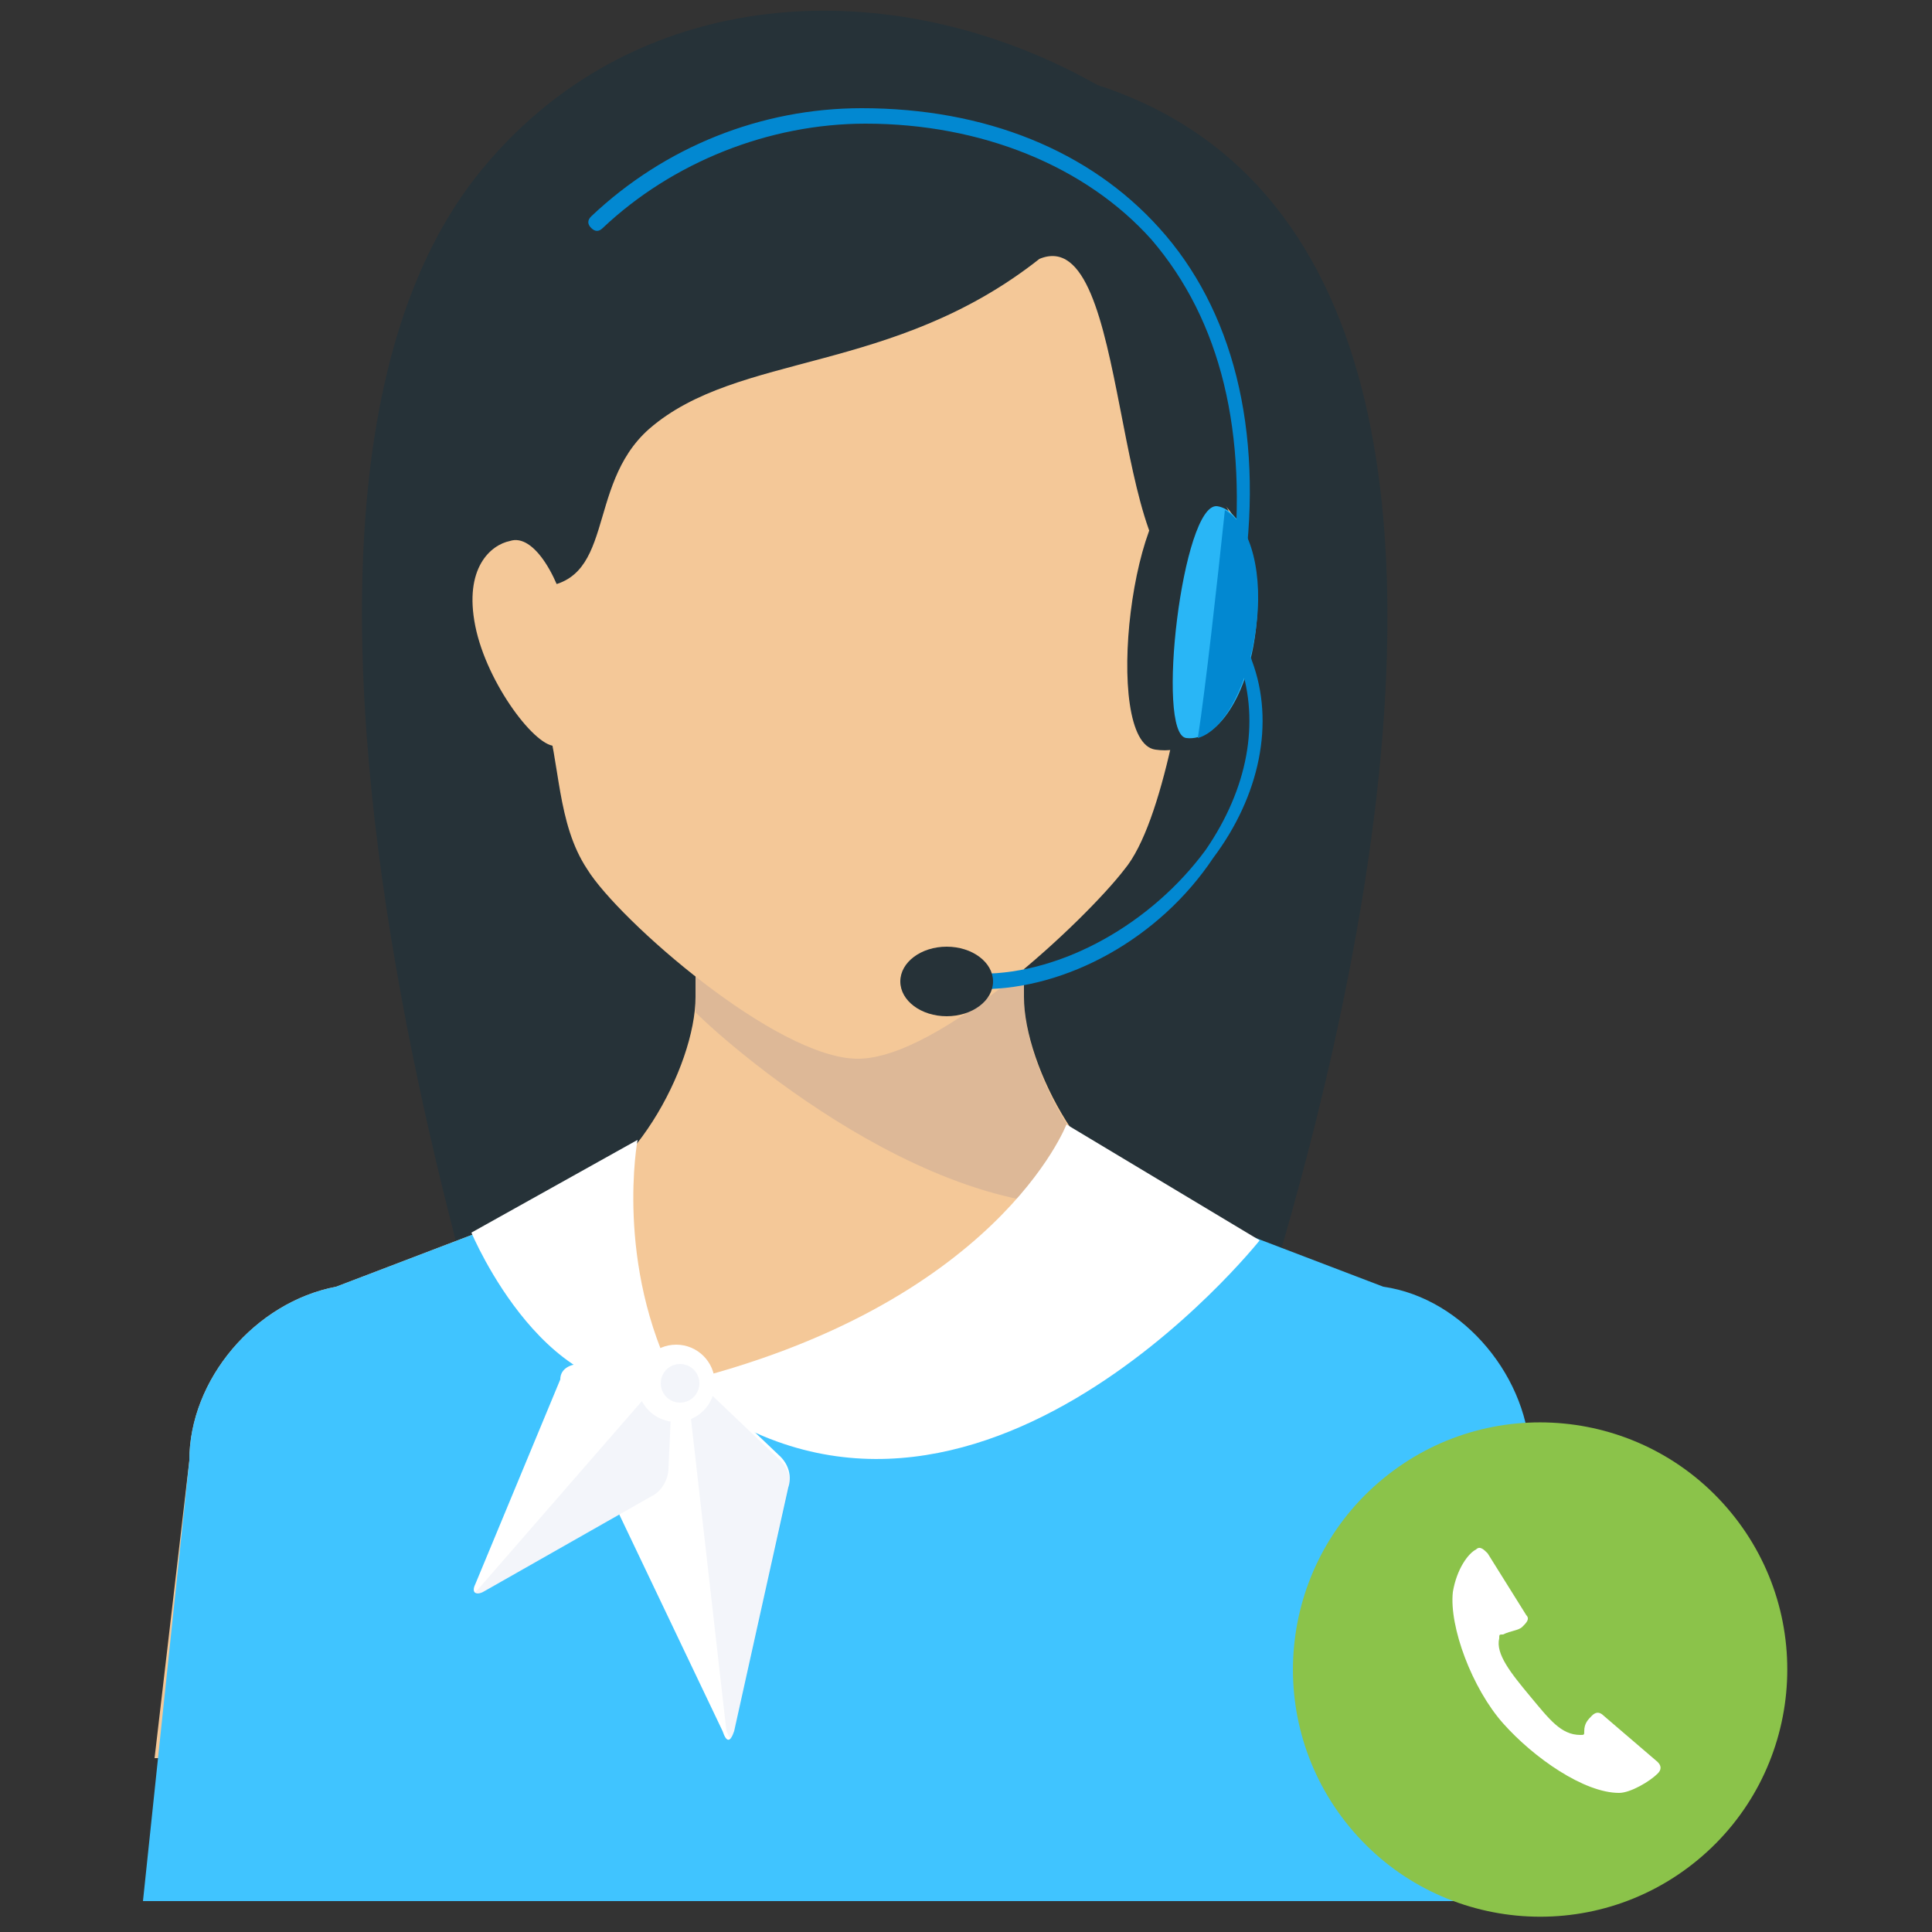 <?xml version="1.0" encoding="utf-8"?>
<!-- Generator: Adobe Illustrator 21.1.0, SVG Export Plug-In . SVG Version: 6.00 Build 0)  -->
<svg version="1.1" id="Layer_1" xmlns="http://www.w3.org/2000/svg" xmlns:xlink="http://www.w3.org/1999/xlink" x="0px" y="0px"
	 width="50px" height="50px" viewBox="0 0 50 50" style="enable-background:new 0 0 50 50;" xml:space="preserve">
<rect x="0" y="0" width="50" height="50" fill="#333333" stroke="none"/>
<style type="text/css">
	.st0{fill:#263238;}
	.st1{fill:#F4C898;}
	.st2{opacity:0.1;fill:#112F8E;}
	.st3{fill:#40C4FF;}
	.st4{fill:#29B6F6;}
	.st5{fill:#0288D1;}
	.st6{fill:#FFFFFF;}
	.st7{opacity:5.000000e-02;fill:#112F8E;}
	.st8{fill:#8BC34A;}
</style>
<g>
	<g>
		<path class="st0" d="M14.5,40.9l15.8-0.2c0,0,13.8-33.4-1.9-38.5c-5.3-3-12.1-2.7-16.1,2.4C4.6,14.5,14.5,40.9,14.5,40.9z"/>
		<path class="st1" d="M12.3,16.2c0.3,1.5,1.6,3.2,2.1,3.1c0.5-0.1,0.7-1.4,0.4-2.9c-0.3-1.5-1-2.6-1.6-2.4
			C12.7,14.1,12,14.7,12.3,16.2z"/>
		<path class="st1" d="M32.1,15c-0.3,1.5-1.6,3.2-2.1,3.1c-0.5-0.1-0.7-1.4-0.4-2.9c0.3-1.5,1-2.6,1.6-2.4
			C31.7,12.9,32.4,13.6,32.1,15z"/>
		<path class="st1" d="M26.5,25.8v-3.3H18c0,0,0,1.5,0,3.3c0,1.8-1.7,5-3.8,5.4l-5.5,2.1c-2.1,0.4-3.8,2.4-3.8,4.5L4,45.5h36.3
			l-0.8-7.7c0-2.1-1.7-4.2-3.8-4.5l-5.5-2.1C28.2,30.8,26.5,27.6,26.5,25.8z"/>
		<path class="st2" d="M29.6,31c-1.8-0.8-3.1-3.6-3.1-5.2v-3.3H18c0,0,0,1.5,0,3.3c0,0.1,0,0.3,0,0.4C19,27.2,24.9,32.3,29.6,31z"/>
		<path class="st3" d="M39.6,37.8c0-2.1-1.7-4.2-3.8-4.5l-5.5-2.1c-0.8-0.1,0.4,5.9-8,5.9c-8.4,0-7.4-6-8.1-5.9l-5.5,2.1
			c-2.1,0.4-3.8,2.4-3.8,4.5L3.7,49.2h37.1L39.6,37.8z"/>
		<path class="st1" d="M14.1,18.5c0.4,1.2,0.3,2.8,1.1,4c0.8,1.3,4.9,4.9,7,4.9s5.9-3.6,6.9-4.9c1-1.2,1.6-4.9,1.9-7.4
			c-2.3,0.1-1.7-9.4-4.1-8.4c-3.8,3-7.8,2.4-10.1,4.4c-1.7,1.5-0.8,4.1-3,4.1C13.6,16.6,13.9,17.9,14.1,18.5z"/>
		<path class="st0" d="M31.8,16.2c-0.2,1.9-0.5,3.4-1.9,3.2c-1.4-0.2-0.6-7,0.9-6.9C32.2,12.7,32.1,14.3,31.8,16.2z"/>
		<path class="st4" d="M32.5,16.3c-0.2,1.7-1,2.9-1.8,2.8c-0.8-0.1-0.1-6.1,0.8-6C32.2,13.2,32.7,14.6,32.5,16.3z"/>
		<path class="st5" d="M31,19.1c0.7-0.2,1.3-1.4,1.5-2.8c0.2-1.4-0.1-2.7-0.8-3.1C31.5,15.1,31.2,17.8,31,19.1z"/>
		<path class="st5" d="M25.4,25.6c-0.1,0-0.2-0.1-0.2-0.2c0-0.1,0.1-0.2,0.2-0.2c2.1,0,4.4-1.3,5.8-3.2c1.1-1.6,1.4-3.3,0.9-4.8
			c-0.3-0.9-0.2-1.8-0.2-2.3l0-0.1c0.4-3.6-0.3-6.5-2.1-8.6c-1.7-1.9-4.4-3-7.4-3c-2.5,0-5,1-6.8,2.7c-0.1,0.1-0.2,0.1-0.3,0
			c-0.1-0.1-0.1-0.2,0-0.3c1.9-1.8,4.4-2.8,7-2.8c3.2,0,5.9,1.1,7.7,3.1c1.9,2.1,2.7,5.2,2.2,8.9l0,0.1c-0.1,0.5-0.1,1.3,0.2,2.2
			c0.6,1.6,0.2,3.5-1,5.1C30,24.3,27.6,25.6,25.4,25.6z"/>
		<ellipse class="st0" cx="24.5" cy="25.4" rx="1.2" ry="0.9"/>
		<path class="st6" d="M17.5,35.8c8.3-2,10.1-6.7,10.1-6.7l5,3C32.6,32.1,24.9,41.8,17.5,35.8z"/>
		<path class="st6" d="M17.5,35.8c-1.6-3.1-1-6.3-1-6.3l-4.3,2.4C12.2,31.9,14.2,36.7,17.5,35.8z"/>
		<path class="st6" d="M15.7,37.5l1.7-1.8c0.2-0.2,0.5-0.2,0.7,0l2.1,2c0.2,0.2,0.3,0.5,0.2,0.8L19,44.8c-0.1,0.3-0.2,0.3-0.3,0
			l-3.1-6.5C15.5,38,15.5,37.7,15.7,37.5z"/>
		<path class="st7" d="M18.1,35.8l2.1,2c0.2,0.2,0.3,0.5,0.2,0.8L19,44.8c-0.1,0.3-0.1,0.2-0.2,0l-1-8.8
			C17.8,35.6,17.9,35.6,18.1,35.8z"/>
		<path class="st6" d="M15,35.3l1.9,0.1c0.3,0,0.5,0.2,0.5,0.5L17.3,38c0,0.3-0.2,0.6-0.4,0.7l-4.4,2.5c-0.2,0.1-0.3,0-0.2-0.2
			l2.2-5.3C14.5,35.4,14.8,35.3,15,35.3z"/>
		<path class="st7" d="M17.4,35.8L17.3,38c0,0.3-0.2,0.6-0.4,0.7l-4.4,2.5c-0.2,0.1-0.3,0.1-0.1-0.1l4.7-5.4
			C17.2,35.5,17.4,35.5,17.4,35.8z"/>
		<circle class="st6" cx="17.5" cy="35.8" r="1"/>
		<circle class="st7" cx="17.6" cy="35.8" r="0.5"/>
	</g>
	<ellipse transform="matrix(0.771 -0.636 0.636 0.771 -18.38 35.277)" class="st8" cx="39.9" cy="43.2" rx="6.4" ry="6.4"/>
	<path class="st6" d="M38.2,40.1c0.1-0.1,0.2,0,0.3,0.1l1,1.6c0.1,0.1,0,0.2-0.1,0.3c-0.1,0.1-0.3,0.1-0.5,0.2c-0.1,0-0.1,0-0.1,0.1
		c-0.1,0.4,0.3,0.9,0.8,1.5c0.5,0.6,0.8,1,1.3,1c0.1,0,0.1,0,0.1-0.1c0-0.2,0.1-0.3,0.2-0.4c0.1-0.1,0.2-0.1,0.3,0l1.4,1.2
		c0.1,0.1,0.1,0.2,0,0.3c-0.2,0.2-0.7,0.5-1,0.5c-0.9,0-2.2-0.9-3-1.8c-0.8-0.9-1.4-2.5-1.3-3.4C37.7,40.6,38,40.2,38.2,40.1z"/>
</g>
</svg>
